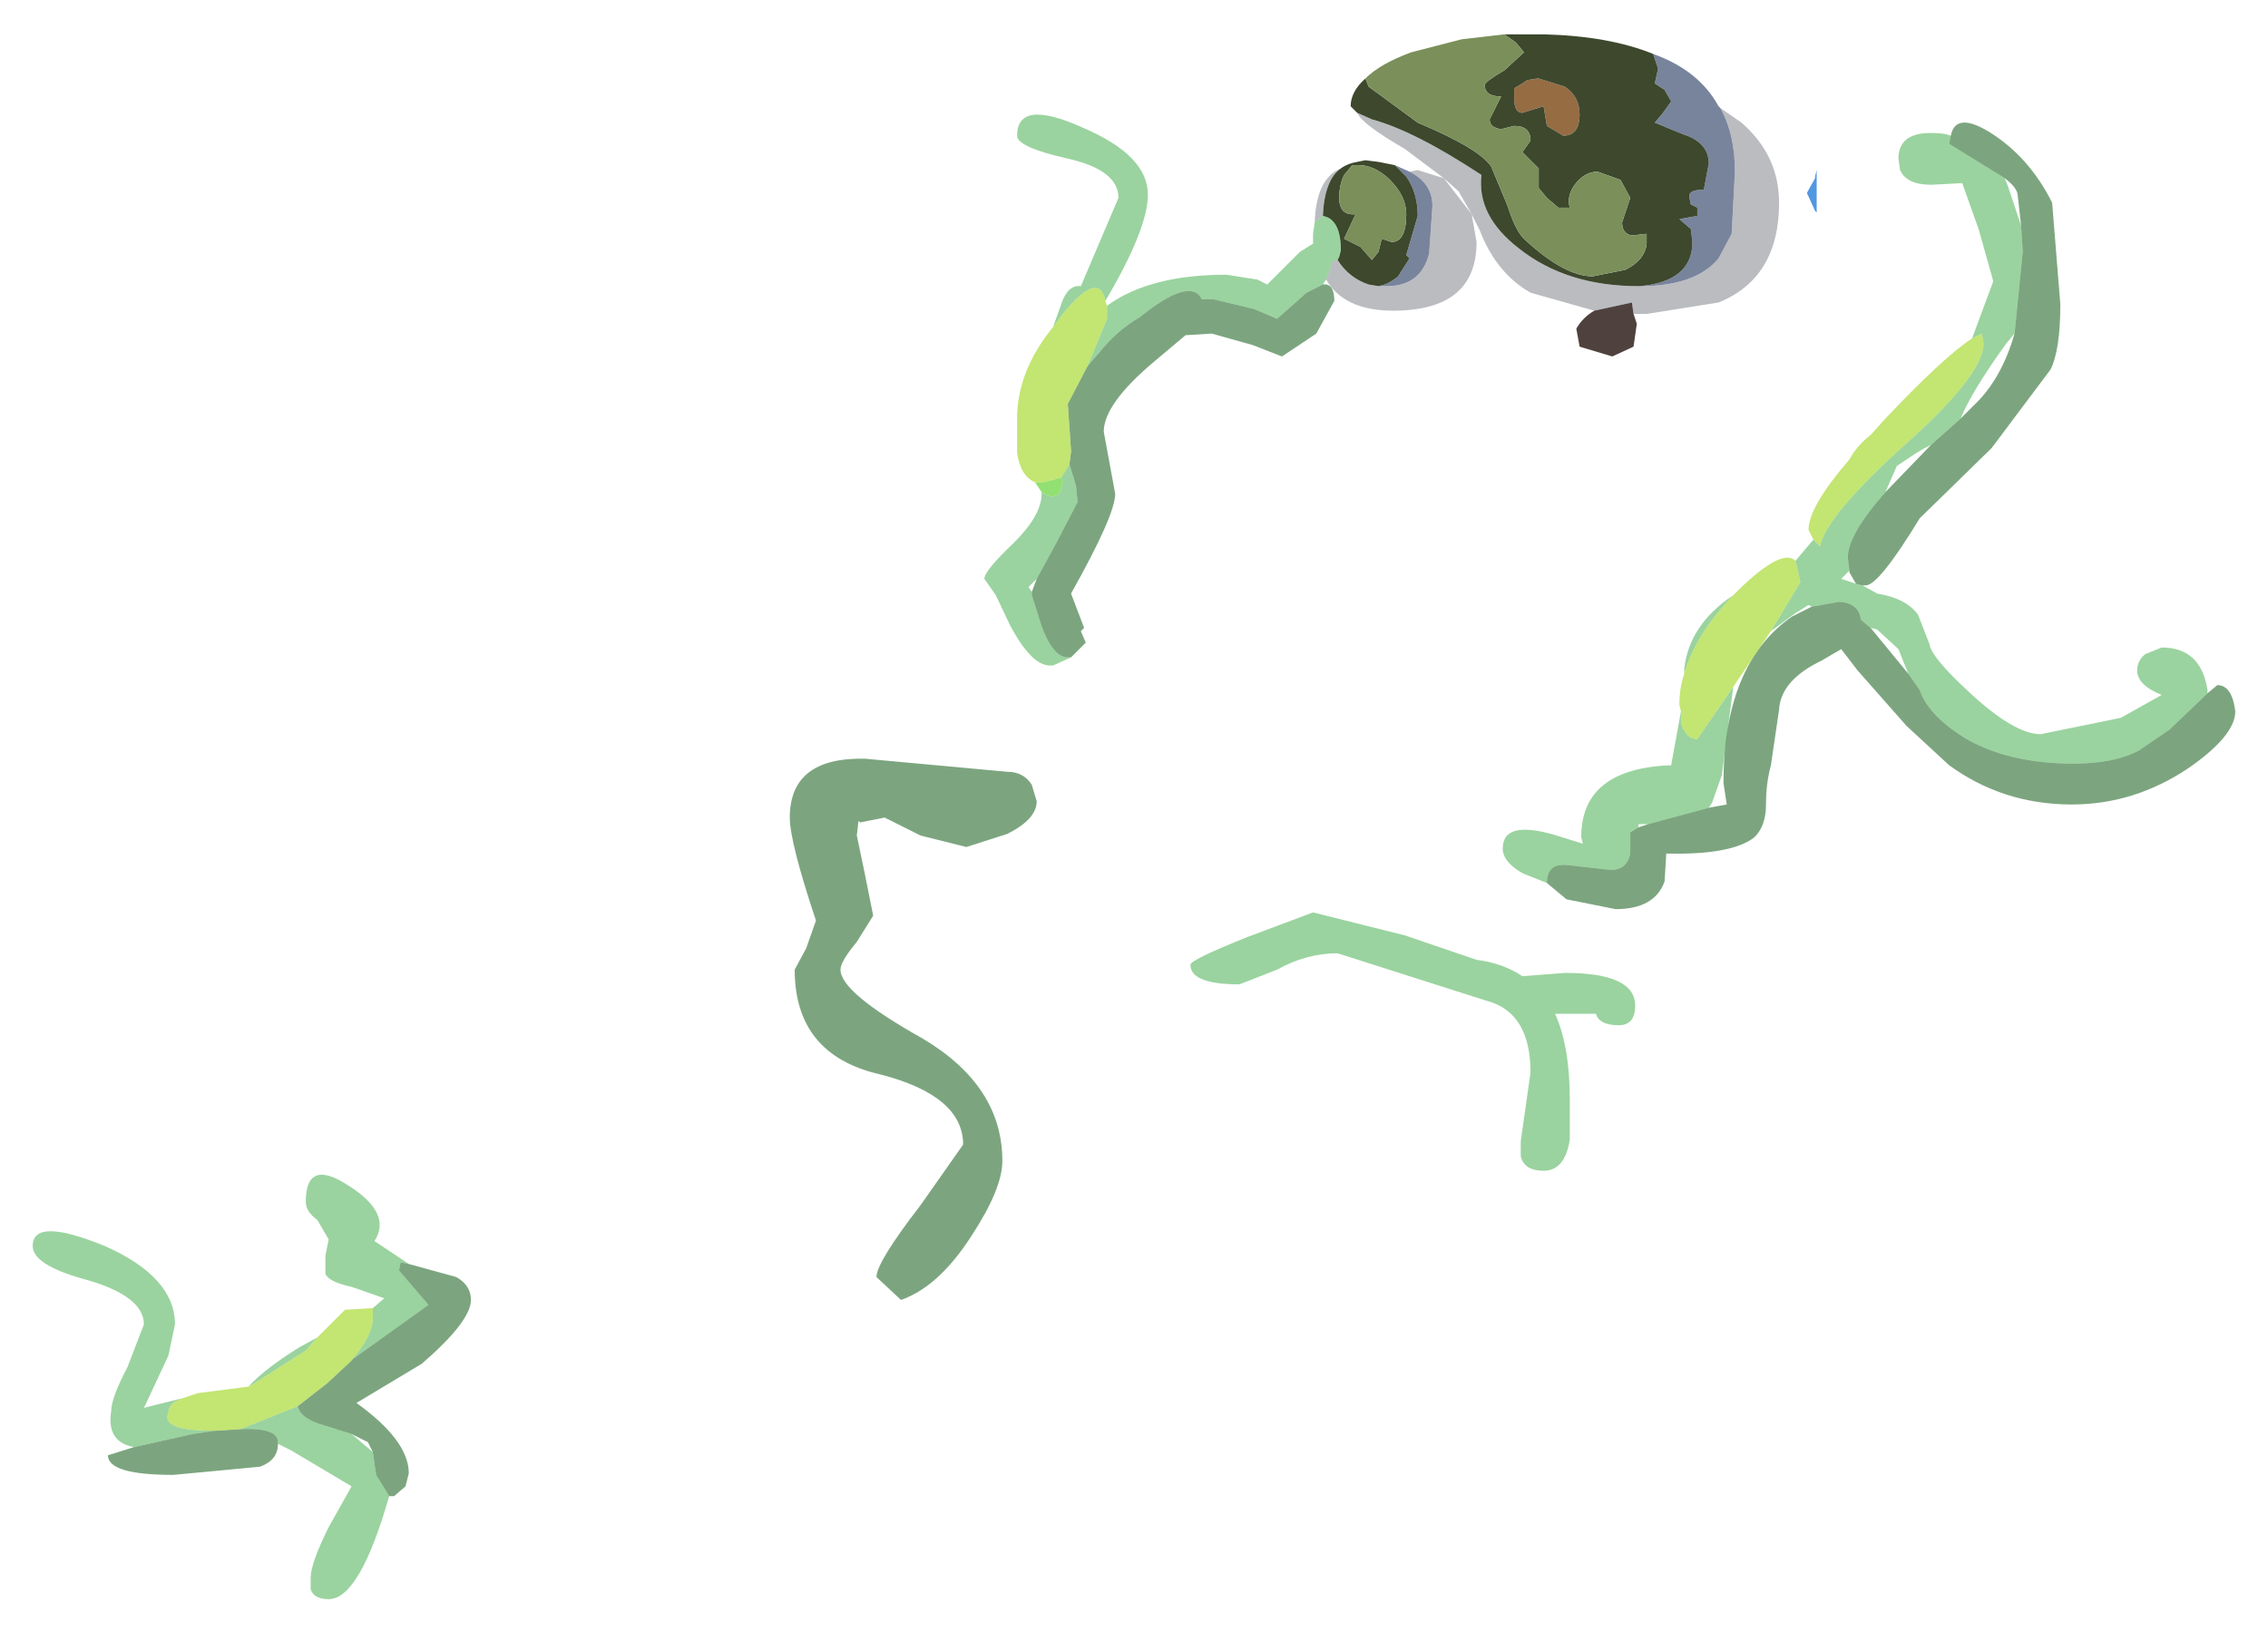<?xml version="1.0" encoding="UTF-8" standalone="no"?>
<svg xmlns:xlink="http://www.w3.org/1999/xlink" height="49.9px" width="69.35px" xmlns="http://www.w3.org/2000/svg">
  <g transform="matrix(1.0, 0.0, 0.0, 1.0, -2.2, -1)">
    <path d="M52.15 10.6 L52.25 10.9 52.15 11.6 51.5 11.9 50.5 11.6 50.4 11.05 Q50.6 10.7 50.95 10.5 L52.1 10.25 52.15 10.6" fill="#4f423e" fill-rule="evenodd" stroke="none"/>
    <path d="M43.7 4.45 L44.15 4.65 Q45.45 5.0 47.5 6.35 47.35 7.6 48.65 8.6 50.1 9.75 52.3 9.75 L52.35 9.75 Q54.05 9.75 54.75 8.9 L55.15 8.15 55.25 6.25 Q55.25 5.1 54.8 4.3 L55.45 4.75 Q56.6 5.75 56.6 7.2 56.6 9.5 54.75 10.25 L52.55 10.6 52.15 10.6 52.1 10.25 50.95 10.5 49.0 9.95 Q47.95 9.35 47.45 8.05 L47.2 7.55 47.35 8.4 Q47.35 10.5 44.8 10.5 43.3 10.5 42.75 9.55 L42.9 9.15 42.9 9.0 43.1 8.95 Q43.45 9.5 44.05 9.7 L44.35 9.75 44.6 9.75 Q45.65 9.75 45.9 8.75 L46.0 7.3 Q46.0 6.6 45.3 6.25 L45.55 6.2 46.35 6.45 45.15 5.55 Q43.85 4.8 43.7 4.45 M42.4 7.8 Q42.45 6.45 43.2 6.15 42.7 6.5 42.65 7.6 L42.4 7.8 M46.8 6.85 L46.35 6.45 47.2 7.55 46.8 6.85" fill="#202433" fill-opacity="0.306" fill-rule="evenodd" stroke="none"/>
    <path d="M52.35 9.75 Q53.95 9.6 53.95 8.4 L53.9 8.0 53.55 7.7 54.1 7.6 54.1 7.35 53.9 7.25 53.85 7.0 Q53.85 6.8 54.3 6.8 L54.45 6.0 Q54.45 5.35 53.65 5.1 L52.8 4.75 53.05 4.45 53.3 4.1 53.1 3.75 52.8 3.55 52.9 3.1 52.75 2.65 Q54.15 3.15 54.75 4.25 L54.8 4.3 Q55.25 5.1 55.25 6.25 L55.15 8.15 54.75 8.9 Q54.05 9.75 52.35 9.75 M44.85 6.05 L45.3 6.25 Q46.0 6.6 46.0 7.3 L45.9 8.75 Q45.65 9.75 44.6 9.75 L44.35 9.75 Q44.65 9.7 44.95 9.45 L45.3 8.9 45.2 8.8 45.55 7.6 Q45.55 6.9 45.2 6.4 L44.85 6.05" fill="#78849c" fill-rule="evenodd" stroke="none"/>
    <path d="M50.05 3.65 Q50.5 3.95 50.5 4.5 50.5 5.15 50.0 5.15 L49.5 4.85 49.4 4.25 48.75 4.45 Q48.5 4.45 48.5 4.0 L48.5 3.7 48.75 3.55 48.9 3.45 49.2 3.4 49.25 3.4 50.05 3.65" fill="#966c43" fill-rule="evenodd" stroke="none"/>
    <path d="M52.75 2.65 L52.9 3.1 52.8 3.55 53.1 3.75 53.3 4.1 53.05 4.45 52.8 4.75 53.65 5.1 Q54.45 5.35 54.45 6.0 L54.3 6.8 Q53.85 6.8 53.85 7.0 L53.9 7.25 54.1 7.35 54.1 7.6 53.55 7.7 53.9 8.0 53.95 8.4 Q53.95 9.6 52.35 9.75 L52.3 9.75 Q50.1 9.75 48.65 8.6 47.35 7.6 47.5 6.35 45.45 5.0 44.15 4.65 L43.7 4.45 43.5 4.25 Q43.5 3.8 43.95 3.4 L44.05 3.65 45.55 4.75 Q47.45 5.55 47.8 6.1 L48.3 7.3 Q48.55 8.1 48.85 8.35 50.05 9.45 50.9 9.45 L51.9 9.25 Q52.5 8.95 52.55 8.45 L52.55 8.15 52.1 8.2 Q51.8 8.15 51.8 7.8 L52.05 7.05 51.75 6.5 51.05 6.25 Q50.65 6.25 50.35 6.65 50.1 7.0 50.2 7.35 L49.85 7.35 49.5 7.05 49.25 6.75 49.25 6.15 48.75 5.65 49.0 5.3 Q49.0 4.85 48.5 4.85 L48.1 4.95 Q47.75 4.9 47.75 4.65 L48.1 3.95 Q47.6 3.95 47.6 3.6 47.6 3.5 48.2 3.15 L48.8 2.6 48.55 2.3 48.2 2.05 49.4 2.05 Q51.4 2.1 52.75 2.65 M43.2 6.15 Q43.4 6.0 43.7 5.95 L43.95 5.9 44.35 5.95 44.85 6.05 45.2 6.4 Q45.55 6.9 45.55 7.6 L45.2 8.8 45.3 8.9 44.95 9.45 Q44.65 9.7 44.35 9.75 L44.05 9.7 Q43.45 9.5 43.1 8.95 L43.15 8.85 43.2 8.65 Q43.2 7.85 42.8 7.65 L42.65 7.6 Q42.7 6.5 43.2 6.15 M50.05 3.65 L49.25 3.4 49.2 3.4 48.9 3.45 48.75 3.55 48.5 3.7 48.5 4.0 Q48.5 4.45 48.75 4.45 L49.4 4.25 49.5 4.85 50.0 5.15 Q50.5 5.15 50.5 4.5 50.5 3.95 50.05 3.65 M43.55 6.05 L43.3 6.35 Q43.15 6.65 43.15 7.05 43.15 7.6 43.65 7.55 L43.3 8.3 43.8 8.55 44.15 8.95 44.35 8.7 44.45 8.3 44.75 8.4 Q45.2 8.4 45.2 7.55 45.2 7.0 44.7 6.5 L44.65 6.45 Q44.2 6.05 43.75 6.05 L43.55 6.05" fill="#3d482d" fill-rule="evenodd" stroke="none"/>
    <path d="M48.2 2.05 L48.55 2.3 48.8 2.6 48.2 3.15 Q47.6 3.5 47.6 3.6 47.6 3.95 48.1 3.95 L47.75 4.65 Q47.75 4.9 48.1 4.95 L48.5 4.85 Q49.0 4.85 49.0 5.3 L48.75 5.65 49.25 6.15 49.25 6.75 49.5 7.05 49.85 7.35 50.2 7.35 Q50.1 7.0 50.35 6.65 50.65 6.25 51.05 6.25 L51.75 6.5 52.05 7.05 51.8 7.8 Q51.8 8.15 52.1 8.2 L52.55 8.15 52.55 8.45 Q52.5 8.95 51.9 9.25 L50.9 9.45 Q50.05 9.45 48.85 8.35 48.55 8.1 48.3 7.3 L47.8 6.1 Q47.45 5.55 45.55 4.75 L44.05 3.65 43.95 3.4 Q44.4 2.95 45.35 2.6 L46.9 2.2 48.2 2.05 M43.55 6.05 L43.75 6.05 Q44.2 6.05 44.65 6.45 L44.7 6.5 Q45.2 7.0 45.2 7.55 45.2 8.4 44.75 8.4 L44.45 8.3 44.35 8.7 44.15 8.95 43.8 8.55 43.3 8.3 43.65 7.55 Q43.15 7.6 43.15 7.05 43.15 6.65 43.3 6.35 L43.55 6.05" fill="#7a8f5a" fill-rule="evenodd" stroke="none"/>
    <path d="M57.7 7.45 L57.45 6.9 57.7 6.45 57.7 6.4 57.75 6.2 57.75 7.5 57.7 7.45" fill="#5297e2" fill-rule="evenodd" stroke="none"/>
    <path d="M61.85 5.15 L61.8 5.4 62.85 6.05 63.5 6.45 63.6 6.7 64.0 7.9 64.05 8.7 63.8 11.2 63.55 11.5 Q62.5 12.95 62.15 13.8 L61.25 14.6 Q61.05 14.7 60.8 14.85 L60.2 15.25 59.85 16.05 Q58.7 17.35 58.7 18.05 L58.75 18.45 58.5 18.7 58.95 18.85 59.15 18.9 59.6 19.15 Q60.5 19.3 60.85 19.8 L61.2 20.7 Q61.25 21.1 62.45 22.2 63.8 23.45 64.6 23.45 L67.05 22.95 68.3 22.25 Q67.55 21.95 67.55 21.5 67.55 21.2 67.8 21.0 L68.3 20.8 Q69.5 20.8 69.7 22.1 L69.7 22.2 68.55 23.3 67.6 23.95 Q66.85 24.35 65.6 24.35 63.6 24.35 62.25 23.55 61.15 22.85 60.9 22.1 L60.55 21.6 60.25 20.85 59.6 20.25 59.4 20.2 59.1 19.95 Q59.05 19.45 58.45 19.4 L57.6 19.55 57.5 19.5 57.1 19.75 56.35 20.3 57.25 18.8 57.1 18.15 57.65 17.5 57.85 17.7 Q58.05 16.75 60.5 14.55 62.85 12.45 62.85 11.5 L62.8 11.2 62.5 11.35 63.15 9.6 62.7 8.0 62.2 6.6 61.25 6.65 Q60.5 6.65 60.3 6.2 L60.25 5.85 Q60.25 4.9 61.7 5.1 L61.85 5.15 M49.5 28.0 L48.75 27.7 Q48.15 27.35 48.15 26.95 48.15 26.05 49.8 26.55 L50.6 26.8 50.55 26.6 Q50.55 24.5 53.3 24.4 L53.6 22.75 53.6 23.1 Q53.75 23.6 54.1 23.6 L55.2 22.0 54.85 24.7 54.55 25.55 54.45 25.7 52.6 26.2 52.3 26.2 52.3 26.3 52.05 26.45 52.05 27.1 Q51.95 27.6 51.45 27.6 L50.1 27.45 Q49.5 27.4 49.5 28.0 M53.7 21.6 L53.7 21.45 Q53.85 20.1 55.2 19.2 54.05 20.4 53.7 21.6 M42.75 9.55 L42.65 9.7 42.15 9.95 41.25 10.75 40.55 10.45 39.3 10.15 38.95 10.15 Q38.6 9.45 37.05 10.7 36.35 11.1 35.8 11.8 L35.75 11.85 35.45 12.2 36.05 10.75 36.05 10.35 Q37.35 9.4 39.7 9.4 L40.65 9.55 40.95 9.7 41.95 8.7 42.35 8.45 42.35 8.15 42.4 7.8 42.65 7.6 42.8 7.65 Q43.2 7.85 43.2 8.65 L43.15 8.85 43.1 8.95 42.9 9.0 42.9 9.15 42.75 9.55 M34.95 21.1 L34.4 21.35 34.3 21.35 Q33.75 21.35 33.1 20.15 L32.65 19.2 32.3 18.7 Q32.3 18.45 33.2 17.6 34.05 16.75 34.05 16.1 L34.05 16.05 34.35 16.2 34.6 16.1 34.7 15.75 34.65 15.6 34.9 15.2 34.95 15.35 35.1 15.85 35.15 16.35 34.5 17.6 33.9 18.7 33.65 18.95 33.75 19.1 33.75 19.2 34.05 20.15 Q34.4 21.1 34.85 21.1 L34.95 21.1 M34.4 11.0 L34.65 10.3 Q34.85 9.7 35.25 9.75 L36.4 7.05 Q36.4 6.2 34.85 5.85 33.3 5.5 33.3 5.15 33.3 4.0 35.3 4.9 37.3 5.75 37.3 6.95 37.3 8.0 36.0 10.2 35.8 9.25 34.7 10.6 L34.4 11.0 M51.0 32.0 L49.75 32.0 Q50.2 33.0 50.2 34.6 L50.2 35.85 Q50.05 36.8 49.4 36.8 48.8 36.8 48.7 36.35 L48.7 35.9 49.0 33.8 Q49.0 31.95 47.65 31.6 L43.1 30.15 Q42.15 30.15 41.25 30.65 L40.1 31.1 Q38.6 31.1 38.6 30.5 38.6 30.35 40.35 29.65 L42.35 28.9 45.15 29.6 47.35 30.35 Q48.15 30.45 48.75 30.85 L50.05 30.75 Q52.2 30.75 52.2 31.75 52.2 32.35 51.7 32.35 51.1 32.35 51.0 32.0 M6.3 45.25 Q5.45 45.1 5.6 44.15 5.6 43.75 6.1 42.8 L6.6 41.5 Q6.6 40.65 4.9 40.15 3.2 39.7 3.2 39.1 3.2 38.2 5.4 39.1 7.55 40.05 7.55 41.5 L7.35 42.45 6.65 43.95 6.6 44.05 7.8 43.75 Q7.35 43.9 7.35 44.2 7.1 44.75 8.75 44.75 L8.1 44.85 6.3 45.25 M9.8 43.4 Q10.3 42.85 11.35 42.2 L11.9 41.9 11.55 42.3 9.9 43.35 9.8 43.4 M13.6 41.0 L13.95 40.7 12.95 40.35 Q12.25 40.2 12.15 39.95 L12.15 39.4 12.25 38.9 11.9 38.3 Q11.55 38.05 11.55 37.75 11.55 36.4 12.85 37.25 14.2 38.1 13.65 38.95 L14.7 39.65 14.45 39.6 14.4 39.85 15.3 40.9 13.0 42.55 12.9 42.65 Q13.6 41.85 13.6 41.3 L13.6 41.0 M14.1 46.75 Q13.2 49.9 12.25 49.9 11.8 49.9 11.7 49.6 L11.7 49.25 Q11.7 48.8 12.25 47.7 L12.95 46.45 11.1 45.35 10.7 45.15 10.7 45.1 Q10.7 44.65 9.55 44.7 L11.3 44.0 Q11.4 44.4 12.15 44.6 L12.95 44.85 13.6 45.4 13.7 46.1 14.1 46.75" fill="#36a73f" fill-opacity="0.498" fill-rule="evenodd" stroke="none"/>
    <path d="M63.5 6.45 L62.85 6.05 61.8 5.4 61.85 5.15 Q62.0 4.4 63.05 5.05 64.25 5.8 64.95 7.2 L65.2 10.3 Q65.2 11.7 64.9 12.3 L63.1 14.7 60.9 16.85 Q59.65 18.9 59.25 18.9 L59.15 18.9 58.95 18.85 58.75 18.5 58.75 18.45 58.7 18.05 Q58.7 17.35 59.85 16.05 L61.25 14.6 62.15 13.8 62.55 13.4 Q63.4 12.6 63.8 11.2 L64.05 8.7 64.0 7.9 63.9 7.0 Q63.9 6.75 63.5 6.45 M57.6 19.55 L58.45 19.4 Q59.05 19.45 59.1 19.95 L59.4 20.2 60.55 21.6 60.9 22.1 Q61.15 22.85 62.25 23.55 63.6 24.35 65.6 24.35 66.85 24.35 67.6 23.95 L68.55 23.3 69.7 22.2 70.0 21.95 Q70.45 21.95 70.55 22.75 70.55 23.5 69.1 24.5 67.45 25.6 65.55 25.6 63.45 25.6 61.8 24.4 L60.5 23.2 59.0 21.5 58.5 20.85 57.9 21.2 Q56.65 21.8 56.6 22.7 L56.35 24.4 Q56.2 24.95 56.2 25.6 56.2 26.25 55.85 26.6 55.15 27.15 53.15 27.1 L53.1 27.95 Q52.8 28.8 51.6 28.8 L50.1 28.5 49.5 28.0 Q49.5 27.4 50.1 27.45 L51.45 27.6 Q51.95 27.6 52.05 27.1 L52.05 26.45 52.3 26.3 52.6 26.2 54.45 25.7 55.0 25.6 54.9 24.95 Q54.9 21.3 57.0 19.85 L57.6 19.55 M42.65 9.7 Q43.0 9.65 43.0 10.2 L42.45 11.2 41.4 11.9 40.5 11.55 39.25 11.2 38.45 11.25 37.5 12.05 Q35.95 13.35 35.95 14.2 L36.3 16.1 Q36.3 16.75 34.95 19.15 L35.35 20.2 35.25 20.3 35.4 20.65 34.95 21.1 34.85 21.1 Q34.4 21.1 34.05 20.15 L33.75 19.2 33.75 19.1 33.9 18.7 34.5 17.6 35.15 16.35 35.1 15.85 34.95 15.35 34.9 15.2 34.95 14.8 34.85 13.35 35.45 12.2 35.75 11.85 35.8 11.8 Q36.35 11.1 37.05 10.7 38.6 9.45 38.95 10.15 L39.3 10.15 40.55 10.45 41.25 10.75 42.15 9.95 42.65 9.7 M33.0 24.6 Q33.5 24.6 33.75 25.0 L33.9 25.5 Q33.9 26.05 33.0 26.5 L31.75 26.9 30.35 26.55 29.25 26.0 28.5 26.15 28.45 26.1 28.4 26.55 28.65 27.75 28.9 29.0 28.4 29.8 Q27.9 30.4 27.9 30.65 27.9 31.35 30.4 32.75 32.85 34.2 32.85 36.5 32.85 37.35 31.9 38.8 30.9 40.35 29.75 40.75 L29.0 40.05 Q29.0 39.6 30.35 37.85 L31.65 36.0 Q31.65 34.5 29.1 33.85 26.5 33.25 26.5 30.65 L26.85 30.0 27.15 29.15 Q26.35 26.75 26.35 26.0 26.35 24.15 28.65 24.2 L33.0 24.6 M14.7 39.65 L16.15 40.05 Q16.6 40.3 16.6 40.75 16.6 41.4 15.1 42.7 L13.1 43.9 Q14.7 45.05 14.7 46.05 L14.6 46.45 14.25 46.75 14.1 46.75 13.7 46.1 13.6 45.4 13.45 45.1 12.95 44.85 12.15 44.6 Q11.4 44.4 11.3 44.0 L12.2 43.3 12.9 42.65 13.0 42.55 15.3 40.9 14.4 39.85 14.45 39.6 14.7 39.65 M10.7 45.15 Q10.7 45.65 10.15 45.85 L7.5 46.1 Q5.5 46.1 5.5 45.5 L6.3 45.25 8.1 44.85 8.75 44.75 8.8 44.75 9.55 44.7 Q10.7 44.65 10.7 45.1 L10.7 45.15" fill="#216726" fill-opacity="0.588" fill-rule="evenodd" stroke="none"/>
    <path d="M34.05 16.05 L33.85 15.75 34.1 15.75 34.65 15.6 34.7 15.75 34.6 16.1 34.35 16.2 34.05 16.05" fill="#5ed02d" fill-opacity="0.671" fill-rule="evenodd" stroke="none"/>
    <path d="M62.5 11.35 L62.8 11.2 62.85 11.5 Q62.85 12.45 60.5 14.55 58.05 16.75 57.85 17.7 L57.65 17.5 57.5 17.2 Q57.5 16.5 58.75 15.05 59.0 14.6 59.4 14.3 L59.85 13.8 Q61.65 11.9 62.5 11.35 M57.1 18.15 L57.25 18.8 56.35 20.3 55.2 22.0 54.1 23.6 Q53.75 23.6 53.6 23.1 L53.6 22.75 53.55 22.55 Q53.55 22.05 53.7 21.6 54.05 20.4 55.2 19.2 L55.4 19.0 Q56.7 17.75 57.1 18.15 M33.85 15.75 Q33.4 15.55 33.3 14.85 L33.3 13.9 33.3 13.8 Q33.3 12.35 34.4 11.0 L34.7 10.6 Q35.8 9.25 36.0 10.2 L36.05 10.35 36.05 10.75 35.45 12.2 34.85 13.35 34.95 14.8 34.9 15.2 34.65 15.6 34.1 15.75 33.85 15.75 M7.8 43.75 L8.25 43.6 9.8 43.4 9.9 43.35 11.55 42.3 11.9 41.9 12.75 41.05 13.6 41.0 13.6 41.3 Q13.6 41.85 12.9 42.65 L12.2 43.3 11.3 44.0 9.55 44.7 8.8 44.75 8.75 44.75 Q7.1 44.75 7.35 44.2 7.35 43.9 7.8 43.75" fill="#a2d726" fill-opacity="0.647" fill-rule="evenodd" stroke="none"/>
  </g>
</svg>